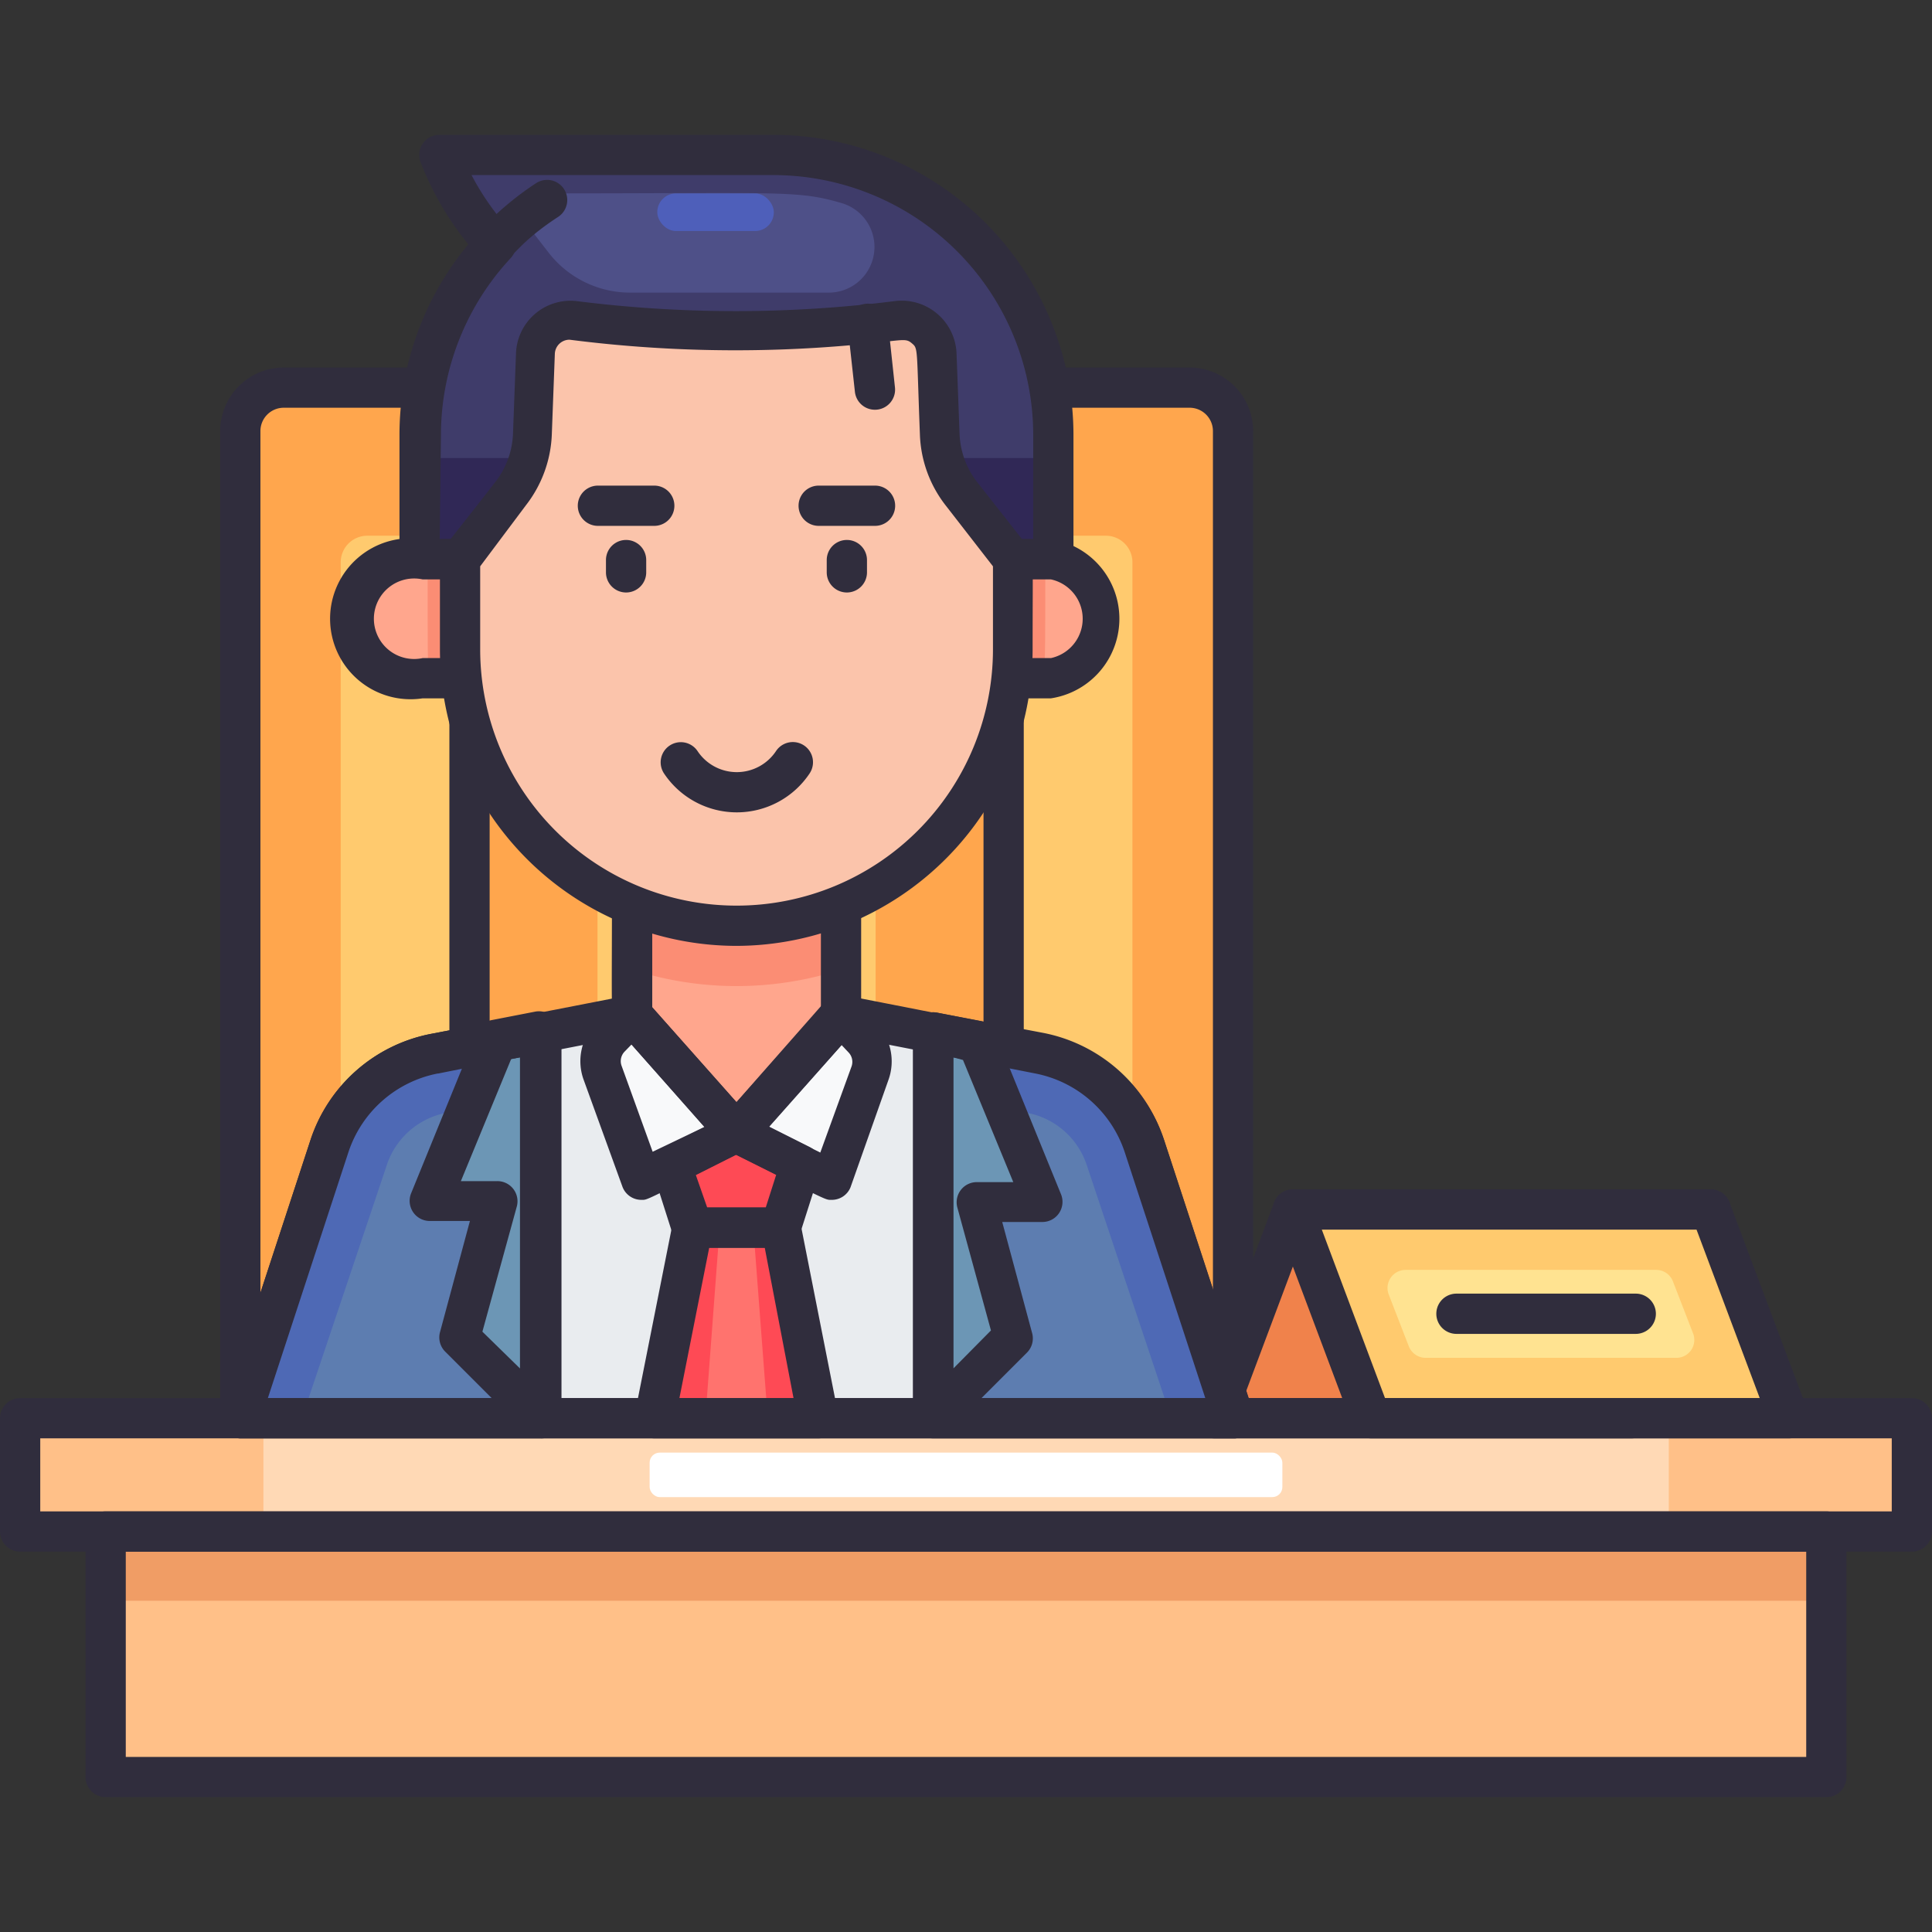 <svg xmlns="http://www.w3.org/2000/svg" viewBox="0 0 96 96"><rect x="0" y="0" width="96" height="96" fill="#333333" stroke="none"/><defs><style>.cls-1{fill:#ffa64d;}.cls-2{fill:#ffca6e;}.cls-3{fill:#302d3d;}.cls-4{fill:#ffc088;}.cls-5{fill:#ffd9b5;}.cls-6{fill:#fff;}.cls-7{fill:#f09d65;}.cls-8{fill:#f0824b;}.cls-9{fill:#ffe391;}.cls-10{fill:#e9ecef;}.cls-11{fill:#4e69b5;}.cls-12{fill:#5d7db0;}.cls-13{fill:#f8f9fa;}.cls-14{fill:#fe4a55;}.cls-15{fill:#ff736e;}.cls-16{fill:#ffa68d;}.cls-17{fill:#fb8d74;}.cls-18{fill:#3f3c6a;}.cls-19{fill:#302856;}.cls-20{fill:#4e5088;}.cls-21{fill:#4e5fba;}.cls-22{fill:#fbc4ab;}.cls-23{fill:#6c96b5;}</style></defs><title>CEO</title><g id="CEO"><rect class="cls-1" x="11.93" y="19.26" width="49.34" height="64.85" rx="2.17"/><path class="cls-2" d="M16,28.87H58.53a0,0,0,0,1,0,0V68.21a0,0,0,0,1,0,0H16a1.32,1.32,0,0,1-1.32-1.32V30.18A1.32,1.32,0,0,1,16,28.87Z" transform="translate(85.14 11.94) rotate(90)"/><rect class="cls-1" x="23.33" y="19.26" width="26.54" height="64.85" rx="2.17"/><rect class="cls-2" x="29.69" y="19.26" width="13.82" height="51.93"/><path class="cls-3" d="M59.1,85.11h-45a3.17,3.17,0,0,1-3.16-3.17V21.42a3.17,3.17,0,0,1,3.16-3.16h45a3.17,3.17,0,0,1,3.17,3.16V81.94A3.17,3.17,0,0,1,59.1,85.11Zm-45-64.85a1.16,1.16,0,0,0-1.16,1.16V81.94a1.17,1.17,0,0,0,1.16,1.17h45a1.17,1.17,0,0,0,1.17-1.17V21.42a1.16,1.16,0,0,0-1.17-1.16Z"/><path class="cls-3" d="M47.7,85.11H25.5a3.17,3.17,0,0,1-3.17-3.17V21.42a3.17,3.17,0,0,1,3.17-3.16H47.7a3.17,3.17,0,0,1,3.17,3.16V81.94A3.17,3.17,0,0,1,47.7,85.11ZM25.5,20.26a1.16,1.16,0,0,0-1.17,1.16V81.94a1.17,1.17,0,0,0,1.17,1.17H47.7a1.18,1.18,0,0,0,1.17-1.17V21.42a1.17,1.17,0,0,0-1.17-1.16Z"/><path class="cls-3" d="M47.7,85.11H25.5a3.17,3.17,0,0,1-3.17-3.17V55.46a3.17,3.17,0,0,1,3.17-3.17H47.7a3.17,3.17,0,0,1,3.17,3.17V81.94A3.17,3.17,0,0,1,47.7,85.11ZM25.5,54.29a1.17,1.17,0,0,0-1.17,1.17V81.94a1.17,1.17,0,0,0,1.17,1.17H47.7a1.18,1.18,0,0,0,1.17-1.17V55.46a1.17,1.17,0,0,0-1.17-1.17Z"/><rect class="cls-4" x="1" y="70.47" width="94" height="5.63"/><rect class="cls-5" x="13.09" y="70.47" width="69.83" height="5.63"/><rect class="cls-6" x="32.28" y="72.18" width="31.44" height="2.21" rx="0.5"/><rect class="cls-4" x="5.25" y="76.1" width="85.5" height="12.2"/><rect class="cls-7" x="5.25" y="76.1" width="85.5" height="3.44"/><polygon class="cls-8" points="64.24 60.1 84.99 60.1 81.1 70.47 60.35 70.47 64.24 60.1"/><path class="cls-3" d="M81.1,71.47H60.35a1,1,0,0,1-.94-1.35l3.9-10.37a1,1,0,0,1,.93-.65H85a1,1,0,0,1,.94,1.35L82,70.82A1,1,0,0,1,81.1,71.47Zm-19.31-2H80.41l3.14-8.37H64.93Z"/><polygon class="cls-2" points="84.99 60.1 64.24 60.1 68.13 70.47 88.88 70.47 84.99 60.1"/><path class="cls-9" d="M70,66.89l-1-2.58a.9.9,0,0,1,.84-1.21H82.29a.89.89,0,0,1,.84.58l1,2.58a.89.89,0,0,1-.84,1.21H70.83A.9.9,0,0,1,70,66.89Z"/><path class="cls-10" d="M61.27,70.47H11.93L16.36,57a6.86,6.86,0,0,1,5.2-4.6l9.85-1.92H41.79l9.84,1.92A6.89,6.89,0,0,1,56.84,57Z"/><path class="cls-3" d="M61.27,71.47H11.93A1,1,0,0,1,11,70.16l4.43-13.52a7.88,7.88,0,0,1,6-5.27l9.85-1.92c.15,0-.5,0,10.57,0,.14,0-.63-.14,10,1.94a7.89,7.89,0,0,1,6,5.27l4.43,13.52A1,1,0,0,1,61.27,71.47Zm-48-2H59.89l-4-12.21a5.89,5.89,0,0,0-4.45-3.93l-9.75-1.9H31.51l-9.76,1.9a5.88,5.88,0,0,0-4.44,3.93Z"/><path class="cls-11" d="M21.57,52.35l5.27-1V70.47H11.93L16.36,57A6.86,6.86,0,0,1,21.57,52.35Z"/><path class="cls-11" d="M61.27,70.47H46.37V51.32l5.26,1A6.87,6.87,0,0,1,56.84,57Z"/><path class="cls-12" d="M46.37,70.47l3-15.5,1.68.33A3.88,3.88,0,0,1,54,57.89l4.2,12.58Z"/><path class="cls-12" d="M26.84,70.47l-3-15.5-1.68.33a3.88,3.88,0,0,0-2.94,2.59L15,70.47Z"/><path class="cls-13" d="M36.6,56.27l-4.73,2.35L30,53.31a1.7,1.7,0,0,1,.37-1.76l1.09-1.12Z"/><path class="cls-13" d="M36.6,56.27l4.72,2.35,1.93-5.31a1.71,1.71,0,0,0-.38-1.76l-1.08-1.12Z"/><polygon class="cls-14" points="38.78 61 34.42 61 33.4 57.86 36.6 56.27 39.79 57.86 38.78 61"/><polygon class="cls-14" points="40.65 70.47 32.55 70.47 34.42 61 38.78 61 40.65 70.47"/><polygon class="cls-15" points="38.15 70.47 35.05 70.47 35.76 61 37.43 61 38.15 70.47"/><polygon class="cls-16" points="41.79 42.94 41.79 50.43 36.6 56.28 31.41 50.43 31.41 42.94 41.79 42.94"/><path class="cls-17" d="M41.79,42.94v5.24a16.88,16.88,0,0,1-10.38,0V42.94Z"/><path class="cls-3" d="M35.85,56.94l-5.19-5.85c-.34-.38-.25,0-.25-8.15a1,1,0,0,1,1-1H41.79a1,1,0,0,1,1,1v7.49c0,.53.13.23-5.44,6.51A1,1,0,0,1,35.85,56.94Zm-3.44-6.89,4.19,4.72,4.19-4.72V43.94H32.41Zm9.38.38h0Z"/><path class="cls-18" d="M38.42,7.7H21.84a14.08,14.08,0,0,0,2.76,4.44,13.84,13.84,0,0,0-3.74,9.46v6.18H52.33V21.6A13.9,13.9,0,0,0,38.42,7.7Z"/><rect class="cls-19" x="20.86" y="22.76" width="31.46" height="5.02"/><path class="cls-20" d="M41.17,14.54H31.3a5.12,5.12,0,0,1-4.05-2l-1.11-1.43a.93.93,0,0,1,.74-1.5c12.14,0,12.74-.17,15,.5A2.27,2.27,0,0,1,41.17,14.54Z"/><rect class="cls-21" x="32.66" y="9.61" width="5.79" height="1.87" rx="0.93"/><path class="cls-3" d="M52.34,28.79H20.85a1,1,0,0,1-1-1V21.61a14.82,14.82,0,0,1,3.42-9.47A15,15,0,0,1,20.9,8.06a1,1,0,0,1,.93-1.36h16.6A14.93,14.93,0,0,1,53.34,21.61v6.18A1,1,0,0,1,52.34,28.79Zm-30.49-2H51.34V21.61A12.92,12.92,0,0,0,38.43,8.7h-15a13,13,0,0,0,1.95,2.77,1,1,0,0,1,0,1.35,12.92,12.92,0,0,0-3.47,8.79Z"/><path class="cls-16" d="M55.16,30.73a3,3,0,0,1-3,2.95H21a2.95,2.95,0,0,1,0-5.9H52.2A3,3,0,0,1,55.16,30.73Z"/><path class="cls-17" d="M51.94,27.78c0,4,0,4.87-.07,5.9H21.33c-.09-.9-.08-1-.08-5.9Z"/><path class="cls-3" d="M52.22,34.7H21a4,4,0,1,1,0-7.91H52.22a4,4,0,0,1,0,7.91ZM21,28.79a2,2,0,1,0,0,3.91H52.22a2,2,0,0,0,0-3.91Z"/><path class="cls-22" d="M50.32,27.78v4.46a13.73,13.73,0,1,1-27.45,0V27.78l2.54-3.24a5.08,5.08,0,0,0,1.08-3l.15-4a1.73,1.73,0,0,1,1.73-1.66,64.52,64.52,0,0,0,16.25,0,1.71,1.71,0,0,1,1.93,1.64l.15,4a5.15,5.15,0,0,0,1.08,3Z"/><polygon class="cls-23" points="24.68 51.74 21.41 59.69 24.68 59.69 22.86 66.45 26.84 70.47 26.84 51.32 24.68 51.74"/><polygon class="cls-23" points="48.53 51.74 51.8 59.69 48.53 59.69 50.35 66.45 46.37 70.47 46.37 51.32 48.53 51.74"/><path class="cls-3" d="M95,77.1H1a1,1,0,0,1-1-1V70.47a1,1,0,0,1,1-1H95a1,1,0,0,1,1,1V76.1A1,1,0,0,1,95,77.1Zm-93-2H94V71.47H2Z"/><path class="cls-3" d="M90.75,89.3H5.25a1,1,0,0,1-1-1V76.1a1,1,0,0,1,1-1h85.5a1,1,0,0,1,1,1V88.3A1,1,0,0,1,90.75,89.3Zm-84.5-2h83.5V77.1H6.25Z"/><path class="cls-3" d="M88.88,71.47H68.13a1,1,0,0,1-.93-.65L63.31,60.45a1,1,0,0,1,.93-1.35H85a1,1,0,0,1,.94.65l3.89,10.37A1,1,0,0,1,88.88,71.47Zm-20.06-2H87.44L84.3,61.1H65.68Z"/><path class="cls-3" d="M81.28,66.28H72.37a1,1,0,0,1,0-2h8.91a1,1,0,0,1,0,2Z"/><path class="cls-3" d="M26.84,71.47H11.93A1,1,0,0,1,11,70.16l4.43-13.52a7.87,7.87,0,0,1,6-5.27l5.27-1a1,1,0,0,1,1.2,1V70.47A1,1,0,0,1,26.84,71.47Zm-13.53-2H25.84V52.54c-4.76.93-4,.8-4.08.8a5.85,5.85,0,0,0-4.45,3.92Zm8.26-17.12h0Z"/><path class="cls-3" d="M61.27,71.47H46.37a1,1,0,0,1-1-1V51.32a1,1,0,0,1,1.2-1l5.25,1a7.89,7.89,0,0,1,6,5.27l4.43,13.52A1,1,0,0,1,61.27,71.47Zm-13.9-2H59.89l-4-12.21a5.86,5.86,0,0,0-4.45-3.92l-4.07-.8Z"/><path class="cls-3" d="M31.87,59.62a1,1,0,0,1-.94-.65L29,53.65a2.7,2.7,0,0,1,.59-2.79c1.14-1.18,1.26-1.42,1.83-1.43a1,1,0,0,1,.73.33l5.19,5.85A1,1,0,0,1,37,57.17C31.92,59.72,32.2,59.62,31.87,59.62Zm-.49-7.72-.34.35a.68.68,0,0,0-.15.72l1.54,4.26L35,56Z"/><path class="cls-3" d="M41.32,59.62c-.34,0-.09.08-5.17-2.45a1,1,0,0,1-.3-1.56L41,49.76a1,1,0,0,1,.72-.33c.57,0,.66.21,1.83,1.43a2.71,2.71,0,0,1,.6,2.79L42.26,59A1,1,0,0,1,41.32,59.62ZM38.21,56l2.55,1.27L42.31,53a.68.68,0,0,0-.16-.72l-.33-.35Z"/><path class="cls-3" d="M38.78,62H34.42a1,1,0,0,1-1-.69l-1-3.14A1,1,0,0,1,33,57l3.19-1.59a1,1,0,0,1,.89,0L40.24,57a1,1,0,0,1,.5,1.2l-1,3.14A1,1,0,0,1,38.78,62Zm-3.64-2h2.91l.52-1.63-2-1-2,1Z"/><path class="cls-3" d="M40.65,71.47H32.54a1,1,0,0,1-1-1.19l1.88-9.47a1,1,0,0,1,1-.81h4.36a1,1,0,0,1,1,.81l1.87,9.47A1,1,0,0,1,40.65,71.47Zm-6.89-2h5.67L38,62H35.24Z"/><path class="cls-3" d="M24.58,13.13a1,1,0,0,1-.73-1.68A15.31,15.31,0,0,1,26.64,9.1a1,1,0,0,1,1.09,1.68C25.38,12.31,25.44,13.13,24.58,13.13Z"/><path class="cls-3" d="M36.6,47A14.75,14.75,0,0,1,21.86,32.26V27.79c0-.46,0-.29,2.76-3.85a4.15,4.15,0,0,0,.87-2.38l.15-4a2.71,2.71,0,0,1,3-2.6,63,63,0,0,0,15.83,0,2.73,2.73,0,0,1,3.06,2.6l.15,4a4.16,4.16,0,0,0,.87,2.39l2.54,3.23c.29.37.22.18.22,5.09A14.75,14.75,0,0,1,36.6,47ZM23.86,28.14v4.12a12.74,12.74,0,0,0,25.48,0V28.14l-2.33-3a6.05,6.05,0,0,1-1.3-3.54c-.17-4.41-.08-4.27-.41-4.55s-.46-.12-3,.1a64.92,64.92,0,0,1-14-.27.73.73,0,0,0-.73.69l-.15,4a6.11,6.11,0,0,1-1.29,3.54Z"/><path class="cls-3" d="M42.08,29.44a1,1,0,0,1-1-1v-.61a1,1,0,0,1,2,0v.61A1,1,0,0,1,42.08,29.44Z"/><path class="cls-3" d="M43.48,26.13h-2.8a1,1,0,0,1,0-2h2.8a1,1,0,0,1,0,2Z"/><path class="cls-3" d="M31.11,29.44a1,1,0,0,1-1-1v-.61a1,1,0,0,1,2,0v.61A1,1,0,0,1,31.11,29.44Z"/><path class="cls-3" d="M32.51,26.13h-2.8a1,1,0,0,1,0-2h2.8a1,1,0,0,1,0,2Z"/><path class="cls-3" d="M33,38.44a1,1,0,0,1,.27-1.39,1,1,0,0,1,1.39.27,2.34,2.34,0,0,0,3.9,0,1,1,0,0,1,1.67,1.11A4.35,4.35,0,0,1,33,38.44Z"/><path class="cls-3" d="M43.48,20.36a1,1,0,0,1-1-.89l-.36-3.27a1,1,0,0,1,2-.21l.35,3.26A1,1,0,0,1,43.48,20.36Z"/><path class="cls-3" d="M26.13,71.17l-4-4a1,1,0,0,1-.26-1l1.48-5.5h-2a1,1,0,0,1-.92-1.38l3.26-8a1,1,0,0,1,.73-.6l2.16-.42a1,1,0,0,1,1.2,1V70.47A1,1,0,0,1,26.13,71.17Zm-2.16-5L25.84,68V52.54l-.44.08-2.5,6.07h1.78a1,1,0,0,1,1,1.26Z"/><path class="cls-3" d="M45.37,70.47V51.32a1,1,0,0,1,1.2-1l2.16.42a1,1,0,0,1,.73.6l3.26,8a1,1,0,0,1-.92,1.38h-2l1.48,5.5a1,1,0,0,1-.26,1l-4,4A1,1,0,0,1,45.37,70.47Zm2-17.93V68l1.87-1.89L47.57,60a1,1,0,0,1,1-1.26h1.78l-2.5-6.07Z"/></g></svg>